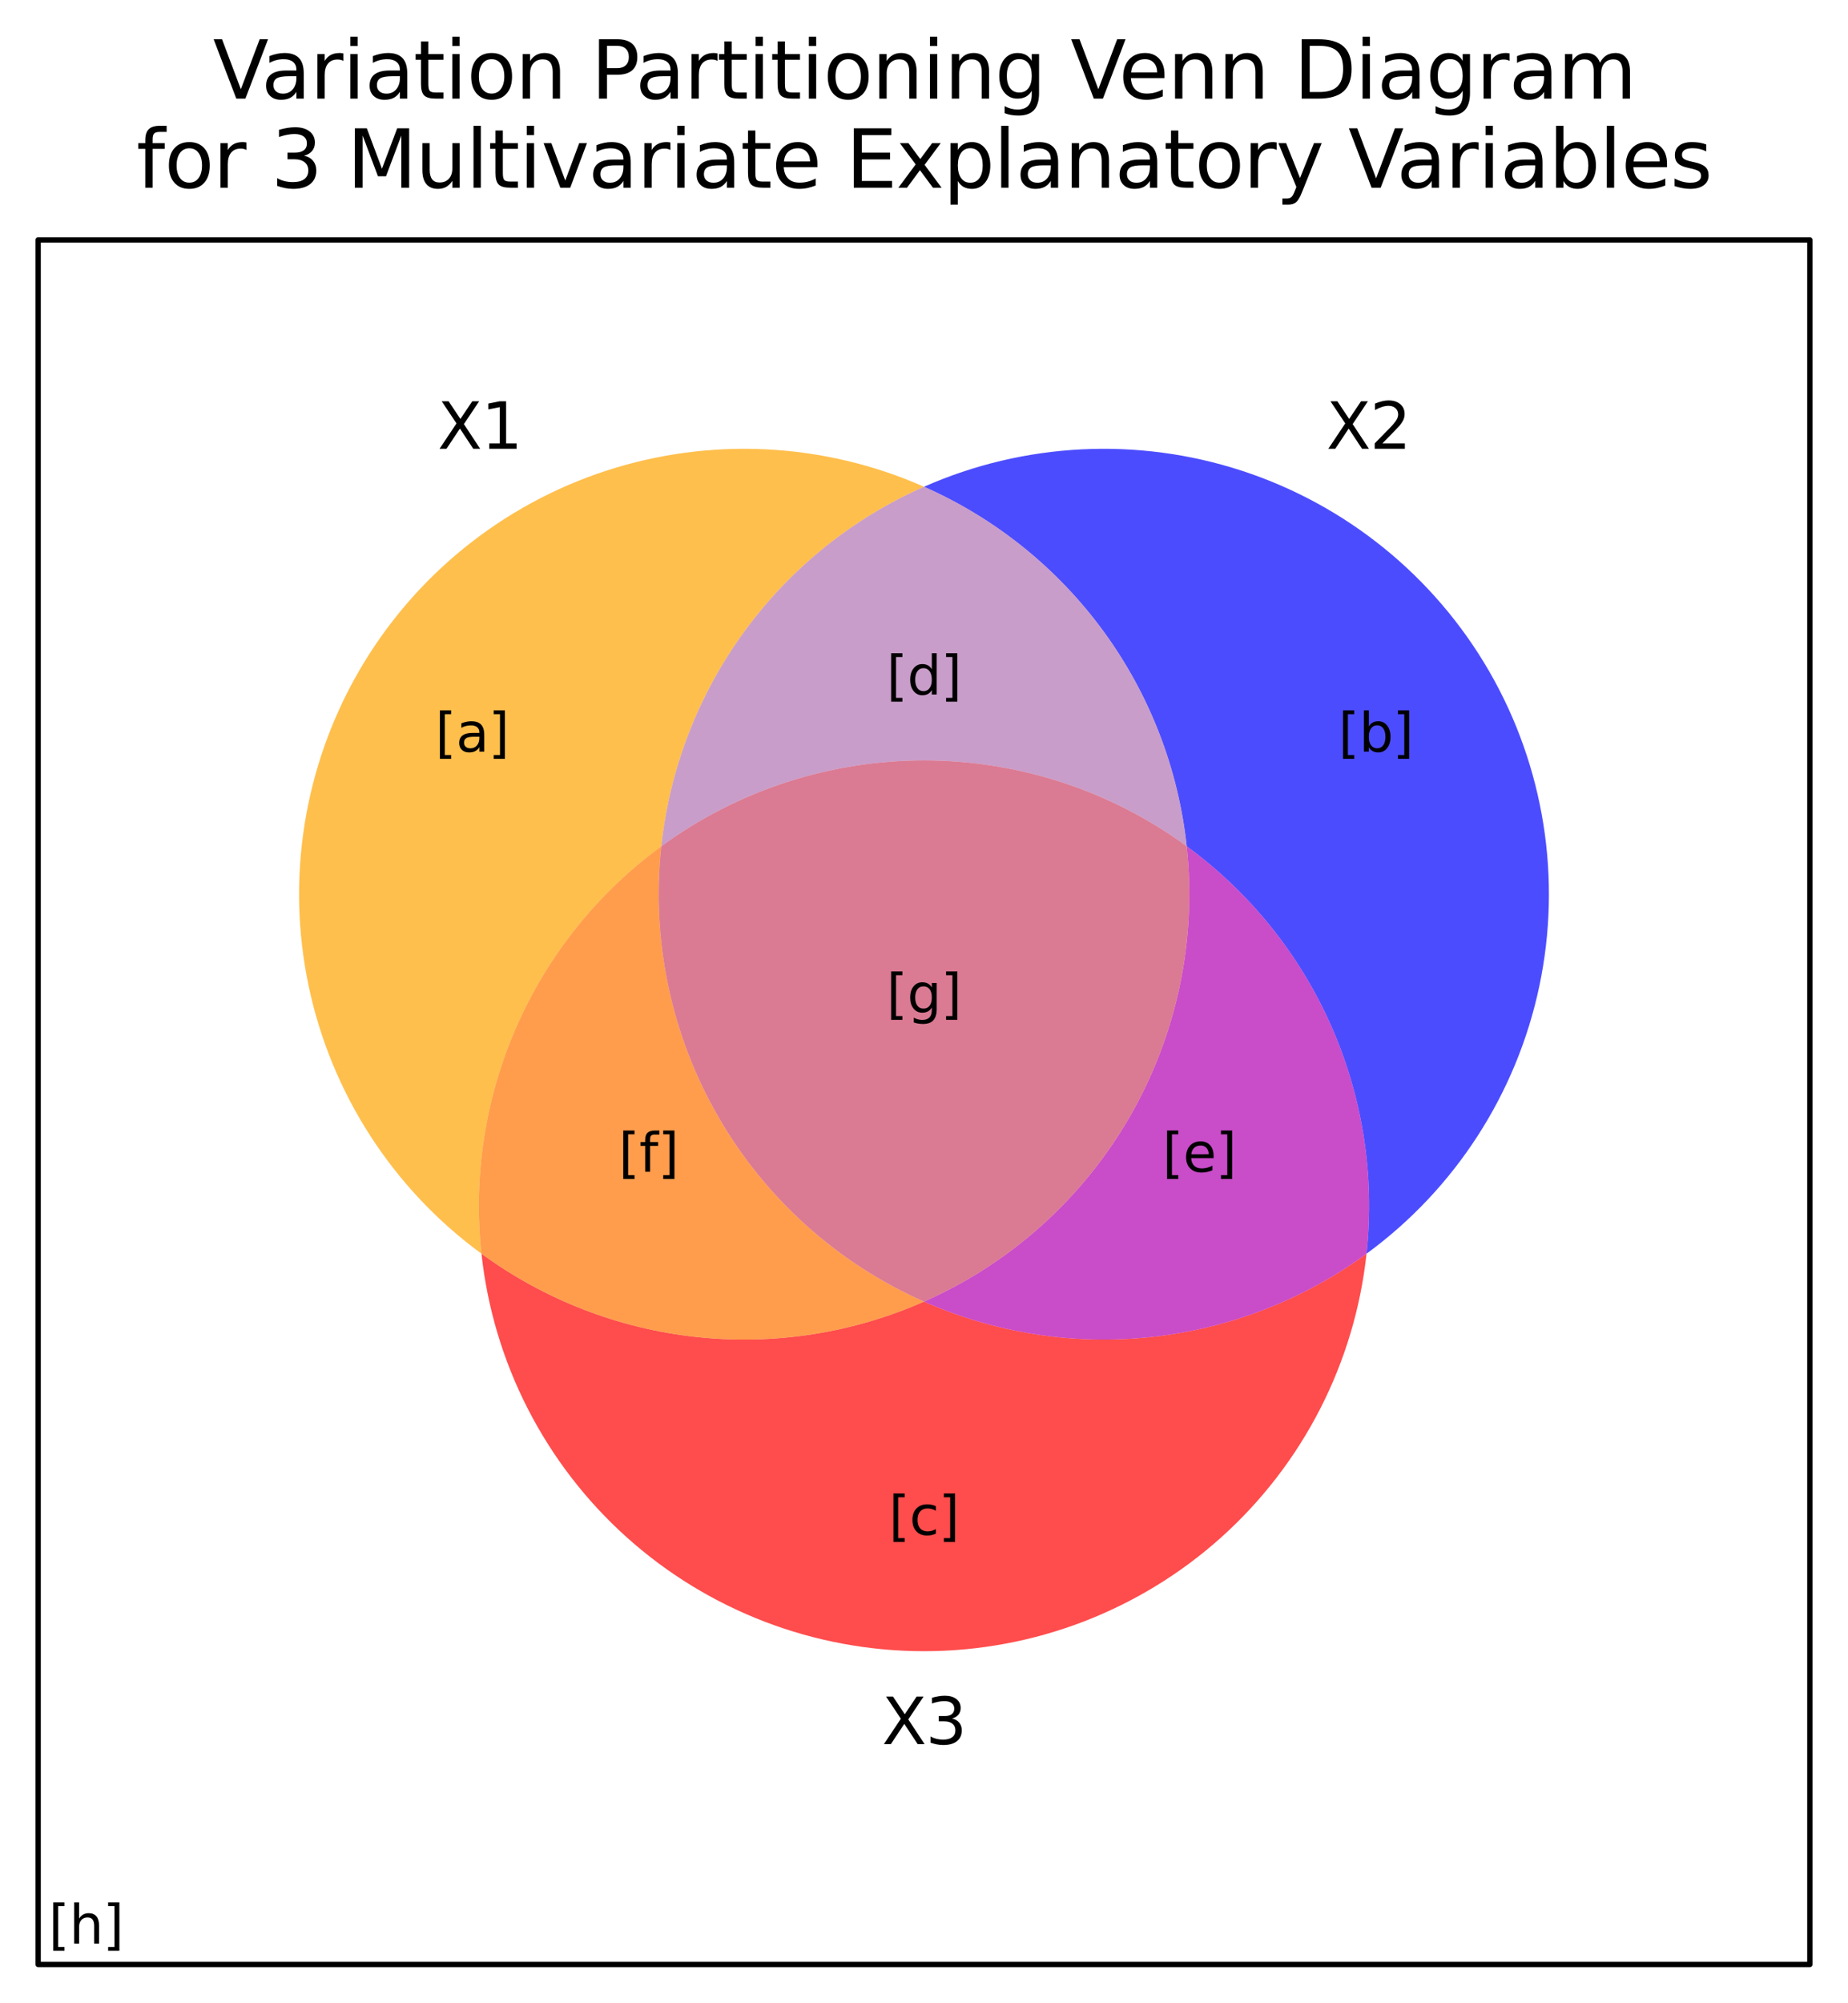 <?xml version="1.0" encoding="utf-8" standalone="no"?>
<!DOCTYPE svg PUBLIC "-//W3C//DTD SVG 1.1//EN"
  "http://www.w3.org/Graphics/SVG/1.1/DTD/svg11.dtd">
<svg xmlns:xlink="http://www.w3.org/1999/xlink" width="348.678pt" height="377.628pt" viewBox="0 0 348.678 377.628" xmlns="http://www.w3.org/2000/svg" version="1.1">
 <defs>
  <style type="text/css">*{stroke-linejoin: round; stroke-linecap: butt}</style>
 </defs>
 <g id="figure_1">
  <g id="patch_1">
   <path d="M 0 377.628 
L 348.678 377.628 
L 348.678 -0 
L 0 -0 
z
" style="fill: #ffffff"/>
  </g>
  <g id="axes_1">
   <g id="patch_2">
    <path d="M 174.339 91.782 
C 155.4 83.418 134.02 82.346 114.339 88.773 
C 94.658 95.201 78.033 108.685 67.681 126.615 
C 57.329 144.545 53.964 165.685 58.238 185.943 
C 62.512 206.201 74.13 224.18 90.843 236.401 
C 89.258 221.745 91.559 206.927 97.514 193.443 
C 103.469 179.958 112.87 168.276 124.77 159.575 
C 126.355 144.92 131.771 130.937 140.472 119.038 
C 149.172 107.138 160.854 97.736 174.339 91.782 
" clip-path="url(#p5decff520d)" style="fill: #ffa500; opacity: 0.7"/>
   </g>
   <g id="patch_3">
    <path d="M 174.339 91.782 
C 187.824 97.736 199.506 107.138 208.206 119.038 
C 216.907 130.937 222.323 144.92 223.908 159.575 
C 235.807 168.276 245.209 179.958 251.164 193.443 
C 257.119 206.927 259.42 221.745 257.835 236.401 
C 274.548 224.18 286.166 206.201 290.44 185.943 
C 294.714 165.685 291.349 144.545 280.997 126.615 
C 270.645 108.685 254.02 95.201 234.339 88.773 
C 214.658 82.346 193.278 83.418 174.339 91.782 
" clip-path="url(#p5decff520d)" style="fill: #0000ff; opacity: 0.7"/>
   </g>
   <g id="patch_4">
    <path d="M 174.339 91.782 
C 160.854 97.736 149.172 107.138 140.472 119.038 
C 131.771 130.937 126.355 144.92 124.77 159.575 
C 139.154 149.058 156.52 143.387 174.339 143.387 
C 192.158 143.387 209.524 149.058 223.908 159.575 
C 222.323 144.92 216.907 130.937 208.206 119.038 
C 199.506 107.138 187.824 97.736 174.339 91.782 
" clip-path="url(#p5decff520d)" style="fill: #b274b2; opacity: 0.7"/>
   </g>
   <g id="patch_5">
    <path d="M 90.843 236.401 
C 93.07 256.984 102.831 276.035 118.238 289.866 
C 133.645 303.696 153.635 311.352 174.339 311.352 
C 195.043 311.352 215.033 303.696 230.44 289.866 
C 245.847 276.035 255.608 256.984 257.835 236.401 
C 245.935 245.101 231.952 250.517 217.297 252.102 
C 202.641 253.688 187.824 251.387 174.339 245.432 
C 160.854 251.387 146.037 253.688 131.381 252.102 
C 116.726 250.517 102.743 245.101 90.843 236.401 
" clip-path="url(#p5decff520d)" style="fill: #ff0000; opacity: 0.7"/>
   </g>
   <g id="patch_6">
    <path d="M 90.843 236.401 
C 102.743 245.101 116.726 250.517 131.381 252.102 
C 146.037 253.688 160.854 251.387 174.339 245.432 
C 158.038 238.233 144.444 226.03 135.534 210.598 
C 126.625 195.166 122.854 177.292 124.77 159.575 
C 112.87 168.276 103.469 179.958 97.514 193.443 
C 91.559 206.927 89.258 221.745 90.843 236.401 
" clip-path="url(#p5decff520d)" style="fill: #ff7400; opacity: 0.7"/>
   </g>
   <g id="patch_7">
    <path d="M 223.908 159.575 
C 225.824 177.292 222.053 195.166 213.143 210.598 
C 204.234 226.03 190.64 238.233 174.339 245.432 
C 187.824 251.387 202.641 253.688 217.297 252.102 
C 231.952 250.517 245.935 245.101 257.835 236.401 
C 259.42 221.745 257.119 206.927 251.164 193.443 
C 245.209 179.958 235.807 168.276 223.908 159.575 
" clip-path="url(#p5decff520d)" style="fill: #b200b2; opacity: 0.7"/>
   </g>
   <g id="patch_8">
    <path d="M 124.77 159.575 
C 122.854 177.292 126.625 195.166 135.534 210.598 
C 144.444 226.03 158.038 238.233 174.339 245.432 
C 190.64 238.233 204.234 226.03 213.143 210.598 
C 222.053 195.166 225.824 177.292 223.908 159.575 
C 209.524 149.058 192.158 143.387 174.339 143.387 
C 156.52 143.387 139.154 149.058 124.77 159.575 
" clip-path="url(#p5decff520d)" style="fill: #cc4266; opacity: 0.7"/>
   </g>
   <g id="patch_9">
    <path d="M 7.2 370.428 
L 341.478 370.428 
L 341.478 45.24 
L 7.2 45.24 
L 7.2 370.428 
z
" style="fill: none; stroke: #000000; stroke-linejoin: miter"/>
   </g>
   <g id="text_1">
    <!-- [a] -->
    <g transform="translate(82.121 141.733) scale(0.1 -0.1)">
     <defs>
      <path id="DejaVuSans-5b" d="M 550 4863 
L 1875 4863 
L 1875 4416 
L 1125 4416 
L 1125 -397 
L 1875 -397 
L 1875 -844 
L 550 -844 
L 550 4863 
z
" transform="scale(0.016)"/>
      <path id="DejaVuSans-61" d="M 2194 1759 
Q 1497 1759 1228 1600 
Q 959 1441 959 1056 
Q 959 750 1161 570 
Q 1363 391 1709 391 
Q 2188 391 2477 730 
Q 2766 1069 2766 1631 
L 2766 1759 
L 2194 1759 
z
M 3341 1997 
L 3341 0 
L 2766 0 
L 2766 531 
Q 2569 213 2275 61 
Q 1981 -91 1556 -91 
Q 1019 -91 701 211 
Q 384 513 384 1019 
Q 384 1609 779 1909 
Q 1175 2209 1959 2209 
L 2766 2209 
L 2766 2266 
Q 2766 2663 2505 2880 
Q 2244 3097 1772 3097 
Q 1472 3097 1187 3025 
Q 903 2953 641 2809 
L 641 3341 
Q 956 3463 1253 3523 
Q 1550 3584 1831 3584 
Q 2591 3584 2966 3190 
Q 3341 2797 3341 1997 
z
" transform="scale(0.016)"/>
      <path id="DejaVuSans-5d" d="M 1947 4863 
L 1947 -844 
L 622 -844 
L 622 -397 
L 1369 -397 
L 1369 4416 
L 622 4416 
L 622 4863 
L 1947 4863 
z
" transform="scale(0.016)"/>
     </defs>
     <use xlink:href="#DejaVuSans-5b"/>
     <use xlink:href="#DejaVuSans-61" x="39.014"/>
     <use xlink:href="#DejaVuSans-5d" x="100.293"/>
    </g>
   </g>
   <g id="text_2">
    <!-- [b] -->
    <g transform="translate(252.515 141.733) scale(0.1 -0.1)">
     <defs>
      <path id="DejaVuSans-62" d="M 3116 1747 
Q 3116 2381 2855 2742 
Q 2594 3103 2138 3103 
Q 1681 3103 1420 2742 
Q 1159 2381 1159 1747 
Q 1159 1113 1420 752 
Q 1681 391 2138 391 
Q 2594 391 2855 752 
Q 3116 1113 3116 1747 
z
M 1159 2969 
Q 1341 3281 1617 3432 
Q 1894 3584 2278 3584 
Q 2916 3584 3314 3078 
Q 3713 2572 3713 1747 
Q 3713 922 3314 415 
Q 2916 -91 2278 -91 
Q 1894 -91 1617 61 
Q 1341 213 1159 525 
L 1159 0 
L 581 0 
L 581 4863 
L 1159 4863 
L 1159 2969 
z
" transform="scale(0.016)"/>
     </defs>
     <use xlink:href="#DejaVuSans-5b"/>
     <use xlink:href="#DejaVuSans-62" x="39.014"/>
     <use xlink:href="#DejaVuSans-5d" x="102.49"/>
    </g>
   </g>
   <g id="text_3">
    <!-- [d] -->
    <g transform="translate(167.263 130.955) scale(0.1 -0.1)">
     <defs>
      <path id="DejaVuSans-64" d="M 2906 2969 
L 2906 4863 
L 3481 4863 
L 3481 0 
L 2906 0 
L 2906 525 
Q 2725 213 2448 61 
Q 2172 -91 1784 -91 
Q 1150 -91 751 415 
Q 353 922 353 1747 
Q 353 2572 751 3078 
Q 1150 3584 1784 3584 
Q 2172 3584 2448 3432 
Q 2725 3281 2906 2969 
z
M 947 1747 
Q 947 1113 1208 752 
Q 1469 391 1925 391 
Q 2381 391 2643 752 
Q 2906 1113 2906 1747 
Q 2906 2381 2643 2742 
Q 2381 3103 1925 3103 
Q 1469 3103 1208 2742 
Q 947 2381 947 1747 
z
" transform="scale(0.016)"/>
     </defs>
     <use xlink:href="#DejaVuSans-5b"/>
     <use xlink:href="#DejaVuSans-64" x="39.014"/>
     <use xlink:href="#DejaVuSans-5d" x="102.49"/>
    </g>
   </g>
   <g id="text_4">
    <!-- [c] -->
    <g transform="translate(167.688 289.394) scale(0.1 -0.1)">
     <defs>
      <path id="DejaVuSans-63" d="M 3122 3366 
L 3122 2828 
Q 2878 2963 2633 3030 
Q 2388 3097 2138 3097 
Q 1578 3097 1268 2742 
Q 959 2388 959 1747 
Q 959 1106 1268 751 
Q 1578 397 2138 397 
Q 2388 397 2633 464 
Q 2878 531 3122 666 
L 3122 134 
Q 2881 22 2623 -34 
Q 2366 -91 2075 -91 
Q 1284 -91 818 406 
Q 353 903 353 1747 
Q 353 2603 823 3093 
Q 1294 3584 2113 3584 
Q 2378 3584 2631 3529 
Q 2884 3475 3122 3366 
z
" transform="scale(0.016)"/>
     </defs>
     <use xlink:href="#DejaVuSans-5b"/>
     <use xlink:href="#DejaVuSans-63" x="39.014"/>
     <use xlink:href="#DejaVuSans-5d" x="93.994"/>
    </g>
   </g>
   <g id="text_5">
    <!-- [f] -->
    <g transform="translate(116.717 220.953) scale(0.1 -0.1)">
     <defs>
      <path id="DejaVuSans-66" d="M 2375 4863 
L 2375 4384 
L 1825 4384 
Q 1516 4384 1395 4259 
Q 1275 4134 1275 3809 
L 1275 3500 
L 2222 3500 
L 2222 3053 
L 1275 3053 
L 1275 0 
L 697 0 
L 697 3053 
L 147 3053 
L 147 3500 
L 697 3500 
L 697 3744 
Q 697 4328 969 4595 
Q 1241 4863 1831 4863 
L 2375 4863 
z
" transform="scale(0.016)"/>
     </defs>
     <use xlink:href="#DejaVuSans-5b"/>
     <use xlink:href="#DejaVuSans-66" x="39.014"/>
     <use xlink:href="#DejaVuSans-5d" x="74.219"/>
    </g>
   </g>
   <g id="text_6">
    <!-- [e] -->
    <g transform="translate(219.321 220.953) scale(0.1 -0.1)">
     <defs>
      <path id="DejaVuSans-65" d="M 3597 1894 
L 3597 1613 
L 953 1613 
Q 991 1019 1311 708 
Q 1631 397 2203 397 
Q 2534 397 2845 478 
Q 3156 559 3463 722 
L 3463 178 
Q 3153 47 2828 -22 
Q 2503 -91 2169 -91 
Q 1331 -91 842 396 
Q 353 884 353 1716 
Q 353 2575 817 3079 
Q 1281 3584 2069 3584 
Q 2775 3584 3186 3129 
Q 3597 2675 3597 1894 
z
M 3022 2063 
Q 3016 2534 2758 2815 
Q 2500 3097 2075 3097 
Q 1594 3097 1305 2825 
Q 1016 2553 972 2059 
L 3022 2063 
z
" transform="scale(0.016)"/>
     </defs>
     <use xlink:href="#DejaVuSans-5b"/>
     <use xlink:href="#DejaVuSans-65" x="39.014"/>
     <use xlink:href="#DejaVuSans-5d" x="100.537"/>
    </g>
   </g>
   <g id="text_7">
    <!-- [g] -->
    <g transform="translate(167.263 190.954) scale(0.1 -0.1)">
     <defs>
      <path id="DejaVuSans-67" d="M 2906 1791 
Q 2906 2416 2648 2759 
Q 2391 3103 1925 3103 
Q 1463 3103 1205 2759 
Q 947 2416 947 1791 
Q 947 1169 1205 825 
Q 1463 481 1925 481 
Q 2391 481 2648 825 
Q 2906 1169 2906 1791 
z
M 3481 434 
Q 3481 -459 3084 -895 
Q 2688 -1331 1869 -1331 
Q 1566 -1331 1297 -1286 
Q 1028 -1241 775 -1147 
L 775 -588 
Q 1028 -725 1275 -790 
Q 1522 -856 1778 -856 
Q 2344 -856 2625 -561 
Q 2906 -266 2906 331 
L 2906 616 
Q 2728 306 2450 153 
Q 2172 0 1784 0 
Q 1141 0 747 490 
Q 353 981 353 1791 
Q 353 2603 747 3093 
Q 1141 3584 1784 3584 
Q 2172 3584 2450 3431 
Q 2728 3278 2906 2969 
L 2906 3500 
L 3481 3500 
L 3481 434 
z
" transform="scale(0.016)"/>
     </defs>
     <use xlink:href="#DejaVuSans-5b"/>
     <use xlink:href="#DejaVuSans-67" x="39.014"/>
     <use xlink:href="#DejaVuSans-5d" x="102.49"/>
    </g>
   </g>
   <g id="text_8">
    <!-- X1 -->
    <g transform="translate(82.566 84.624) scale(0.12 -0.12)">
     <defs>
      <path id="DejaVuSans-58" d="M 403 4666 
L 1081 4666 
L 2241 2931 
L 3406 4666 
L 4084 4666 
L 2584 2425 
L 4184 0 
L 3506 0 
L 2194 1984 
L 872 0 
L 191 0 
L 1856 2491 
L 403 4666 
z
" transform="scale(0.016)"/>
      <path id="DejaVuSans-31" d="M 794 531 
L 1825 531 
L 1825 4091 
L 703 3866 
L 703 4441 
L 1819 4666 
L 2450 4666 
L 2450 531 
L 3481 531 
L 3481 0 
L 794 0 
L 794 531 
z
" transform="scale(0.016)"/>
     </defs>
     <use xlink:href="#DejaVuSans-58"/>
     <use xlink:href="#DejaVuSans-31" x="68.506"/>
    </g>
   </g>
   <g id="text_9">
    <!-- X2 -->
    <g transform="translate(250.257 84.624) scale(0.12 -0.12)">
     <defs>
      <path id="DejaVuSans-32" d="M 1228 531 
L 3431 531 
L 3431 0 
L 469 0 
L 469 531 
Q 828 903 1448 1529 
Q 2069 2156 2228 2338 
Q 2531 2678 2651 2914 
Q 2772 3150 2772 3378 
Q 2772 3750 2511 3984 
Q 2250 4219 1831 4219 
Q 1534 4219 1204 4116 
Q 875 4013 500 3803 
L 500 4441 
Q 881 4594 1212 4672 
Q 1544 4750 1819 4750 
Q 2544 4750 2975 4387 
Q 3406 4025 3406 3419 
Q 3406 3131 3298 2873 
Q 3191 2616 2906 2266 
Q 2828 2175 2409 1742 
Q 1991 1309 1228 531 
z
" transform="scale(0.016)"/>
     </defs>
     <use xlink:href="#DejaVuSans-58"/>
     <use xlink:href="#DejaVuSans-32" x="68.506"/>
    </g>
   </g>
   <g id="text_10">
    <!-- X3 -->
    <g transform="translate(166.411 328.869) scale(0.12 -0.12)">
     <defs>
      <path id="DejaVuSans-33" d="M 2597 2516 
Q 3050 2419 3304 2112 
Q 3559 1806 3559 1356 
Q 3559 666 3084 287 
Q 2609 -91 1734 -91 
Q 1441 -91 1130 -33 
Q 819 25 488 141 
L 488 750 
Q 750 597 1062 519 
Q 1375 441 1716 441 
Q 2309 441 2620 675 
Q 2931 909 2931 1356 
Q 2931 1769 2642 2001 
Q 2353 2234 1838 2234 
L 1294 2234 
L 1294 2753 
L 1863 2753 
Q 2328 2753 2575 2939 
Q 2822 3125 2822 3475 
Q 2822 3834 2567 4026 
Q 2313 4219 1838 4219 
Q 1578 4219 1281 4162 
Q 984 4106 628 3988 
L 628 4550 
Q 988 4650 1302 4700 
Q 1616 4750 1894 4750 
Q 2613 4750 3031 4423 
Q 3450 4097 3450 3541 
Q 3450 3153 3228 2886 
Q 3006 2619 2597 2516 
z
" transform="scale(0.016)"/>
     </defs>
     <use xlink:href="#DejaVuSans-58"/>
     <use xlink:href="#DejaVuSans-33" x="68.506"/>
    </g>
   </g>
   <g id="text_11">
    <!-- [h] -->
    <g transform="translate(9.169 366.489) scale(0.1 -0.1)">
     <defs>
      <path id="DejaVuSans-68" d="M 3513 2113 
L 3513 0 
L 2938 0 
L 2938 2094 
Q 2938 2591 2744 2837 
Q 2550 3084 2163 3084 
Q 1697 3084 1428 2787 
Q 1159 2491 1159 1978 
L 1159 0 
L 581 0 
L 581 4863 
L 1159 4863 
L 1159 2956 
Q 1366 3272 1645 3428 
Q 1925 3584 2291 3584 
Q 2894 3584 3203 3211 
Q 3513 2838 3513 2113 
z
" transform="scale(0.016)"/>
     </defs>
     <use xlink:href="#DejaVuSans-5b"/>
     <use xlink:href="#DejaVuSans-68" x="39.014"/>
     <use xlink:href="#DejaVuSans-5d" x="102.393"/>
    </g>
   </g>
   <g id="text_12">
    <!-- Variation Partitioning Venn Diagram -->
    <g transform="translate(40.191 18.598) scale(0.15 -0.15)">
     <defs>
      <path id="DejaVuSans-56" d="M 1831 0 
L 50 4666 
L 709 4666 
L 2188 738 
L 3669 4666 
L 4325 4666 
L 2547 0 
L 1831 0 
z
" transform="scale(0.016)"/>
      <path id="DejaVuSans-72" d="M 2631 2963 
Q 2534 3019 2420 3045 
Q 2306 3072 2169 3072 
Q 1681 3072 1420 2755 
Q 1159 2438 1159 1844 
L 1159 0 
L 581 0 
L 581 3500 
L 1159 3500 
L 1159 2956 
Q 1341 3275 1631 3429 
Q 1922 3584 2338 3584 
Q 2397 3584 2469 3576 
Q 2541 3569 2628 3553 
L 2631 2963 
z
" transform="scale(0.016)"/>
      <path id="DejaVuSans-69" d="M 603 3500 
L 1178 3500 
L 1178 0 
L 603 0 
L 603 3500 
z
M 603 4863 
L 1178 4863 
L 1178 4134 
L 603 4134 
L 603 4863 
z
" transform="scale(0.016)"/>
      <path id="DejaVuSans-74" d="M 1172 4494 
L 1172 3500 
L 2356 3500 
L 2356 3053 
L 1172 3053 
L 1172 1153 
Q 1172 725 1289 603 
Q 1406 481 1766 481 
L 2356 481 
L 2356 0 
L 1766 0 
Q 1100 0 847 248 
Q 594 497 594 1153 
L 594 3053 
L 172 3053 
L 172 3500 
L 594 3500 
L 594 4494 
L 1172 4494 
z
" transform="scale(0.016)"/>
      <path id="DejaVuSans-6f" d="M 1959 3097 
Q 1497 3097 1228 2736 
Q 959 2375 959 1747 
Q 959 1119 1226 758 
Q 1494 397 1959 397 
Q 2419 397 2687 759 
Q 2956 1122 2956 1747 
Q 2956 2369 2687 2733 
Q 2419 3097 1959 3097 
z
M 1959 3584 
Q 2709 3584 3137 3096 
Q 3566 2609 3566 1747 
Q 3566 888 3137 398 
Q 2709 -91 1959 -91 
Q 1206 -91 779 398 
Q 353 888 353 1747 
Q 353 2609 779 3096 
Q 1206 3584 1959 3584 
z
" transform="scale(0.016)"/>
      <path id="DejaVuSans-6e" d="M 3513 2113 
L 3513 0 
L 2938 0 
L 2938 2094 
Q 2938 2591 2744 2837 
Q 2550 3084 2163 3084 
Q 1697 3084 1428 2787 
Q 1159 2491 1159 1978 
L 1159 0 
L 581 0 
L 581 3500 
L 1159 3500 
L 1159 2956 
Q 1366 3272 1645 3428 
Q 1925 3584 2291 3584 
Q 2894 3584 3203 3211 
Q 3513 2838 3513 2113 
z
" transform="scale(0.016)"/>
      <path id="DejaVuSans-20" transform="scale(0.016)"/>
      <path id="DejaVuSans-50" d="M 1259 4147 
L 1259 2394 
L 2053 2394 
Q 2494 2394 2734 2622 
Q 2975 2850 2975 3272 
Q 2975 3691 2734 3919 
Q 2494 4147 2053 4147 
L 1259 4147 
z
M 628 4666 
L 2053 4666 
Q 2838 4666 3239 4311 
Q 3641 3956 3641 3272 
Q 3641 2581 3239 2228 
Q 2838 1875 2053 1875 
L 1259 1875 
L 1259 0 
L 628 0 
L 628 4666 
z
" transform="scale(0.016)"/>
      <path id="DejaVuSans-44" d="M 1259 4147 
L 1259 519 
L 2022 519 
Q 2988 519 3436 956 
Q 3884 1394 3884 2338 
Q 3884 3275 3436 3711 
Q 2988 4147 2022 4147 
L 1259 4147 
z
M 628 4666 
L 1925 4666 
Q 3281 4666 3915 4102 
Q 4550 3538 4550 2338 
Q 4550 1131 3912 565 
Q 3275 0 1925 0 
L 628 0 
L 628 4666 
z
" transform="scale(0.016)"/>
      <path id="DejaVuSans-6d" d="M 3328 2828 
Q 3544 3216 3844 3400 
Q 4144 3584 4550 3584 
Q 5097 3584 5394 3201 
Q 5691 2819 5691 2113 
L 5691 0 
L 5113 0 
L 5113 2094 
Q 5113 2597 4934 2840 
Q 4756 3084 4391 3084 
Q 3944 3084 3684 2787 
Q 3425 2491 3425 1978 
L 3425 0 
L 2847 0 
L 2847 2094 
Q 2847 2600 2669 2842 
Q 2491 3084 2119 3084 
Q 1678 3084 1418 2786 
Q 1159 2488 1159 1978 
L 1159 0 
L 581 0 
L 581 3500 
L 1159 3500 
L 1159 2956 
Q 1356 3278 1631 3431 
Q 1906 3584 2284 3584 
Q 2666 3584 2933 3390 
Q 3200 3197 3328 2828 
z
" transform="scale(0.016)"/>
     </defs>
     <use xlink:href="#DejaVuSans-56"/>
     <use xlink:href="#DejaVuSans-61" x="60.658"/>
     <use xlink:href="#DejaVuSans-72" x="121.938"/>
     <use xlink:href="#DejaVuSans-69" x="163.051"/>
     <use xlink:href="#DejaVuSans-61" x="190.834"/>
     <use xlink:href="#DejaVuSans-74" x="252.113"/>
     <use xlink:href="#DejaVuSans-69" x="291.322"/>
     <use xlink:href="#DejaVuSans-6f" x="319.105"/>
     <use xlink:href="#DejaVuSans-6e" x="380.287"/>
     <use xlink:href="#DejaVuSans-20" x="443.666"/>
     <use xlink:href="#DejaVuSans-50" x="475.453"/>
     <use xlink:href="#DejaVuSans-61" x="531.256"/>
     <use xlink:href="#DejaVuSans-72" x="592.535"/>
     <use xlink:href="#DejaVuSans-74" x="633.648"/>
     <use xlink:href="#DejaVuSans-69" x="672.857"/>
     <use xlink:href="#DejaVuSans-74" x="700.641"/>
     <use xlink:href="#DejaVuSans-69" x="739.85"/>
     <use xlink:href="#DejaVuSans-6f" x="767.633"/>
     <use xlink:href="#DejaVuSans-6e" x="828.814"/>
     <use xlink:href="#DejaVuSans-69" x="892.193"/>
     <use xlink:href="#DejaVuSans-6e" x="919.977"/>
     <use xlink:href="#DejaVuSans-67" x="983.355"/>
     <use xlink:href="#DejaVuSans-20" x="1046.832"/>
     <use xlink:href="#DejaVuSans-56" x="1078.619"/>
     <use xlink:href="#DejaVuSans-65" x="1139.277"/>
     <use xlink:href="#DejaVuSans-6e" x="1200.801"/>
     <use xlink:href="#DejaVuSans-6e" x="1264.18"/>
     <use xlink:href="#DejaVuSans-20" x="1327.559"/>
     <use xlink:href="#DejaVuSans-44" x="1359.346"/>
     <use xlink:href="#DejaVuSans-69" x="1436.348"/>
     <use xlink:href="#DejaVuSans-61" x="1464.131"/>
     <use xlink:href="#DejaVuSans-67" x="1525.41"/>
     <use xlink:href="#DejaVuSans-72" x="1588.887"/>
     <use xlink:href="#DejaVuSans-61" x="1630"/>
     <use xlink:href="#DejaVuSans-6d" x="1691.279"/>
    </g>
    <!-- for 3 Multivariate Explanatory Variables -->
    <g transform="translate(25.741 35.394) scale(0.15 -0.15)">
     <defs>
      <path id="DejaVuSans-4d" d="M 628 4666 
L 1569 4666 
L 2759 1491 
L 3956 4666 
L 4897 4666 
L 4897 0 
L 4281 0 
L 4281 4097 
L 3078 897 
L 2444 897 
L 1241 4097 
L 1241 0 
L 628 0 
L 628 4666 
z
" transform="scale(0.016)"/>
      <path id="DejaVuSans-75" d="M 544 1381 
L 544 3500 
L 1119 3500 
L 1119 1403 
Q 1119 906 1312 657 
Q 1506 409 1894 409 
Q 2359 409 2629 706 
Q 2900 1003 2900 1516 
L 2900 3500 
L 3475 3500 
L 3475 0 
L 2900 0 
L 2900 538 
Q 2691 219 2414 64 
Q 2138 -91 1772 -91 
Q 1169 -91 856 284 
Q 544 659 544 1381 
z
M 1991 3584 
L 1991 3584 
z
" transform="scale(0.016)"/>
      <path id="DejaVuSans-6c" d="M 603 4863 
L 1178 4863 
L 1178 0 
L 603 0 
L 603 4863 
z
" transform="scale(0.016)"/>
      <path id="DejaVuSans-76" d="M 191 3500 
L 800 3500 
L 1894 563 
L 2988 3500 
L 3597 3500 
L 2284 0 
L 1503 0 
L 191 3500 
z
" transform="scale(0.016)"/>
      <path id="DejaVuSans-45" d="M 628 4666 
L 3578 4666 
L 3578 4134 
L 1259 4134 
L 1259 2753 
L 3481 2753 
L 3481 2222 
L 1259 2222 
L 1259 531 
L 3634 531 
L 3634 0 
L 628 0 
L 628 4666 
z
" transform="scale(0.016)"/>
      <path id="DejaVuSans-78" d="M 3513 3500 
L 2247 1797 
L 3578 0 
L 2900 0 
L 1881 1375 
L 863 0 
L 184 0 
L 1544 1831 
L 300 3500 
L 978 3500 
L 1906 2253 
L 2834 3500 
L 3513 3500 
z
" transform="scale(0.016)"/>
      <path id="DejaVuSans-70" d="M 1159 525 
L 1159 -1331 
L 581 -1331 
L 581 3500 
L 1159 3500 
L 1159 2969 
Q 1341 3281 1617 3432 
Q 1894 3584 2278 3584 
Q 2916 3584 3314 3078 
Q 3713 2572 3713 1747 
Q 3713 922 3314 415 
Q 2916 -91 2278 -91 
Q 1894 -91 1617 61 
Q 1341 213 1159 525 
z
M 3116 1747 
Q 3116 2381 2855 2742 
Q 2594 3103 2138 3103 
Q 1681 3103 1420 2742 
Q 1159 2381 1159 1747 
Q 1159 1113 1420 752 
Q 1681 391 2138 391 
Q 2594 391 2855 752 
Q 3116 1113 3116 1747 
z
" transform="scale(0.016)"/>
      <path id="DejaVuSans-79" d="M 2059 -325 
Q 1816 -950 1584 -1140 
Q 1353 -1331 966 -1331 
L 506 -1331 
L 506 -850 
L 844 -850 
Q 1081 -850 1212 -737 
Q 1344 -625 1503 -206 
L 1606 56 
L 191 3500 
L 800 3500 
L 1894 763 
L 2988 3500 
L 3597 3500 
L 2059 -325 
z
" transform="scale(0.016)"/>
      <path id="DejaVuSans-73" d="M 2834 3397 
L 2834 2853 
Q 2591 2978 2328 3040 
Q 2066 3103 1784 3103 
Q 1356 3103 1142 2972 
Q 928 2841 928 2578 
Q 928 2378 1081 2264 
Q 1234 2150 1697 2047 
L 1894 2003 
Q 2506 1872 2764 1633 
Q 3022 1394 3022 966 
Q 3022 478 2636 193 
Q 2250 -91 1575 -91 
Q 1294 -91 989 -36 
Q 684 19 347 128 
L 347 722 
Q 666 556 975 473 
Q 1284 391 1588 391 
Q 1994 391 2212 530 
Q 2431 669 2431 922 
Q 2431 1156 2273 1281 
Q 2116 1406 1581 1522 
L 1381 1569 
Q 847 1681 609 1914 
Q 372 2147 372 2553 
Q 372 3047 722 3315 
Q 1072 3584 1716 3584 
Q 2034 3584 2315 3537 
Q 2597 3491 2834 3397 
z
" transform="scale(0.016)"/>
     </defs>
     <use xlink:href="#DejaVuSans-66"/>
     <use xlink:href="#DejaVuSans-6f" x="35.205"/>
     <use xlink:href="#DejaVuSans-72" x="96.387"/>
     <use xlink:href="#DejaVuSans-20" x="137.5"/>
     <use xlink:href="#DejaVuSans-33" x="169.287"/>
     <use xlink:href="#DejaVuSans-20" x="232.91"/>
     <use xlink:href="#DejaVuSans-4d" x="264.697"/>
     <use xlink:href="#DejaVuSans-75" x="350.977"/>
     <use xlink:href="#DejaVuSans-6c" x="414.355"/>
     <use xlink:href="#DejaVuSans-74" x="442.139"/>
     <use xlink:href="#DejaVuSans-69" x="481.348"/>
     <use xlink:href="#DejaVuSans-76" x="509.131"/>
     <use xlink:href="#DejaVuSans-61" x="568.311"/>
     <use xlink:href="#DejaVuSans-72" x="629.59"/>
     <use xlink:href="#DejaVuSans-69" x="670.703"/>
     <use xlink:href="#DejaVuSans-61" x="698.486"/>
     <use xlink:href="#DejaVuSans-74" x="759.766"/>
     <use xlink:href="#DejaVuSans-65" x="798.975"/>
     <use xlink:href="#DejaVuSans-20" x="860.498"/>
     <use xlink:href="#DejaVuSans-45" x="892.285"/>
     <use xlink:href="#DejaVuSans-78" x="955.469"/>
     <use xlink:href="#DejaVuSans-70" x="1014.648"/>
     <use xlink:href="#DejaVuSans-6c" x="1078.125"/>
     <use xlink:href="#DejaVuSans-61" x="1105.908"/>
     <use xlink:href="#DejaVuSans-6e" x="1167.188"/>
     <use xlink:href="#DejaVuSans-61" x="1230.566"/>
     <use xlink:href="#DejaVuSans-74" x="1291.846"/>
     <use xlink:href="#DejaVuSans-6f" x="1331.055"/>
     <use xlink:href="#DejaVuSans-72" x="1392.236"/>
     <use xlink:href="#DejaVuSans-79" x="1433.35"/>
     <use xlink:href="#DejaVuSans-20" x="1492.529"/>
     <use xlink:href="#DejaVuSans-56" x="1524.316"/>
     <use xlink:href="#DejaVuSans-61" x="1584.975"/>
     <use xlink:href="#DejaVuSans-72" x="1646.254"/>
     <use xlink:href="#DejaVuSans-69" x="1687.367"/>
     <use xlink:href="#DejaVuSans-61" x="1715.15"/>
     <use xlink:href="#DejaVuSans-62" x="1776.43"/>
     <use xlink:href="#DejaVuSans-6c" x="1839.906"/>
     <use xlink:href="#DejaVuSans-65" x="1867.689"/>
     <use xlink:href="#DejaVuSans-73" x="1929.213"/>
    </g>
   </g>
  </g>
 </g>
 <defs>
  <clipPath id="p5decff520d">
   <rect x="36.738" y="64.932" width="275.203" height="266.112"/>
  </clipPath>
 </defs>
</svg>
